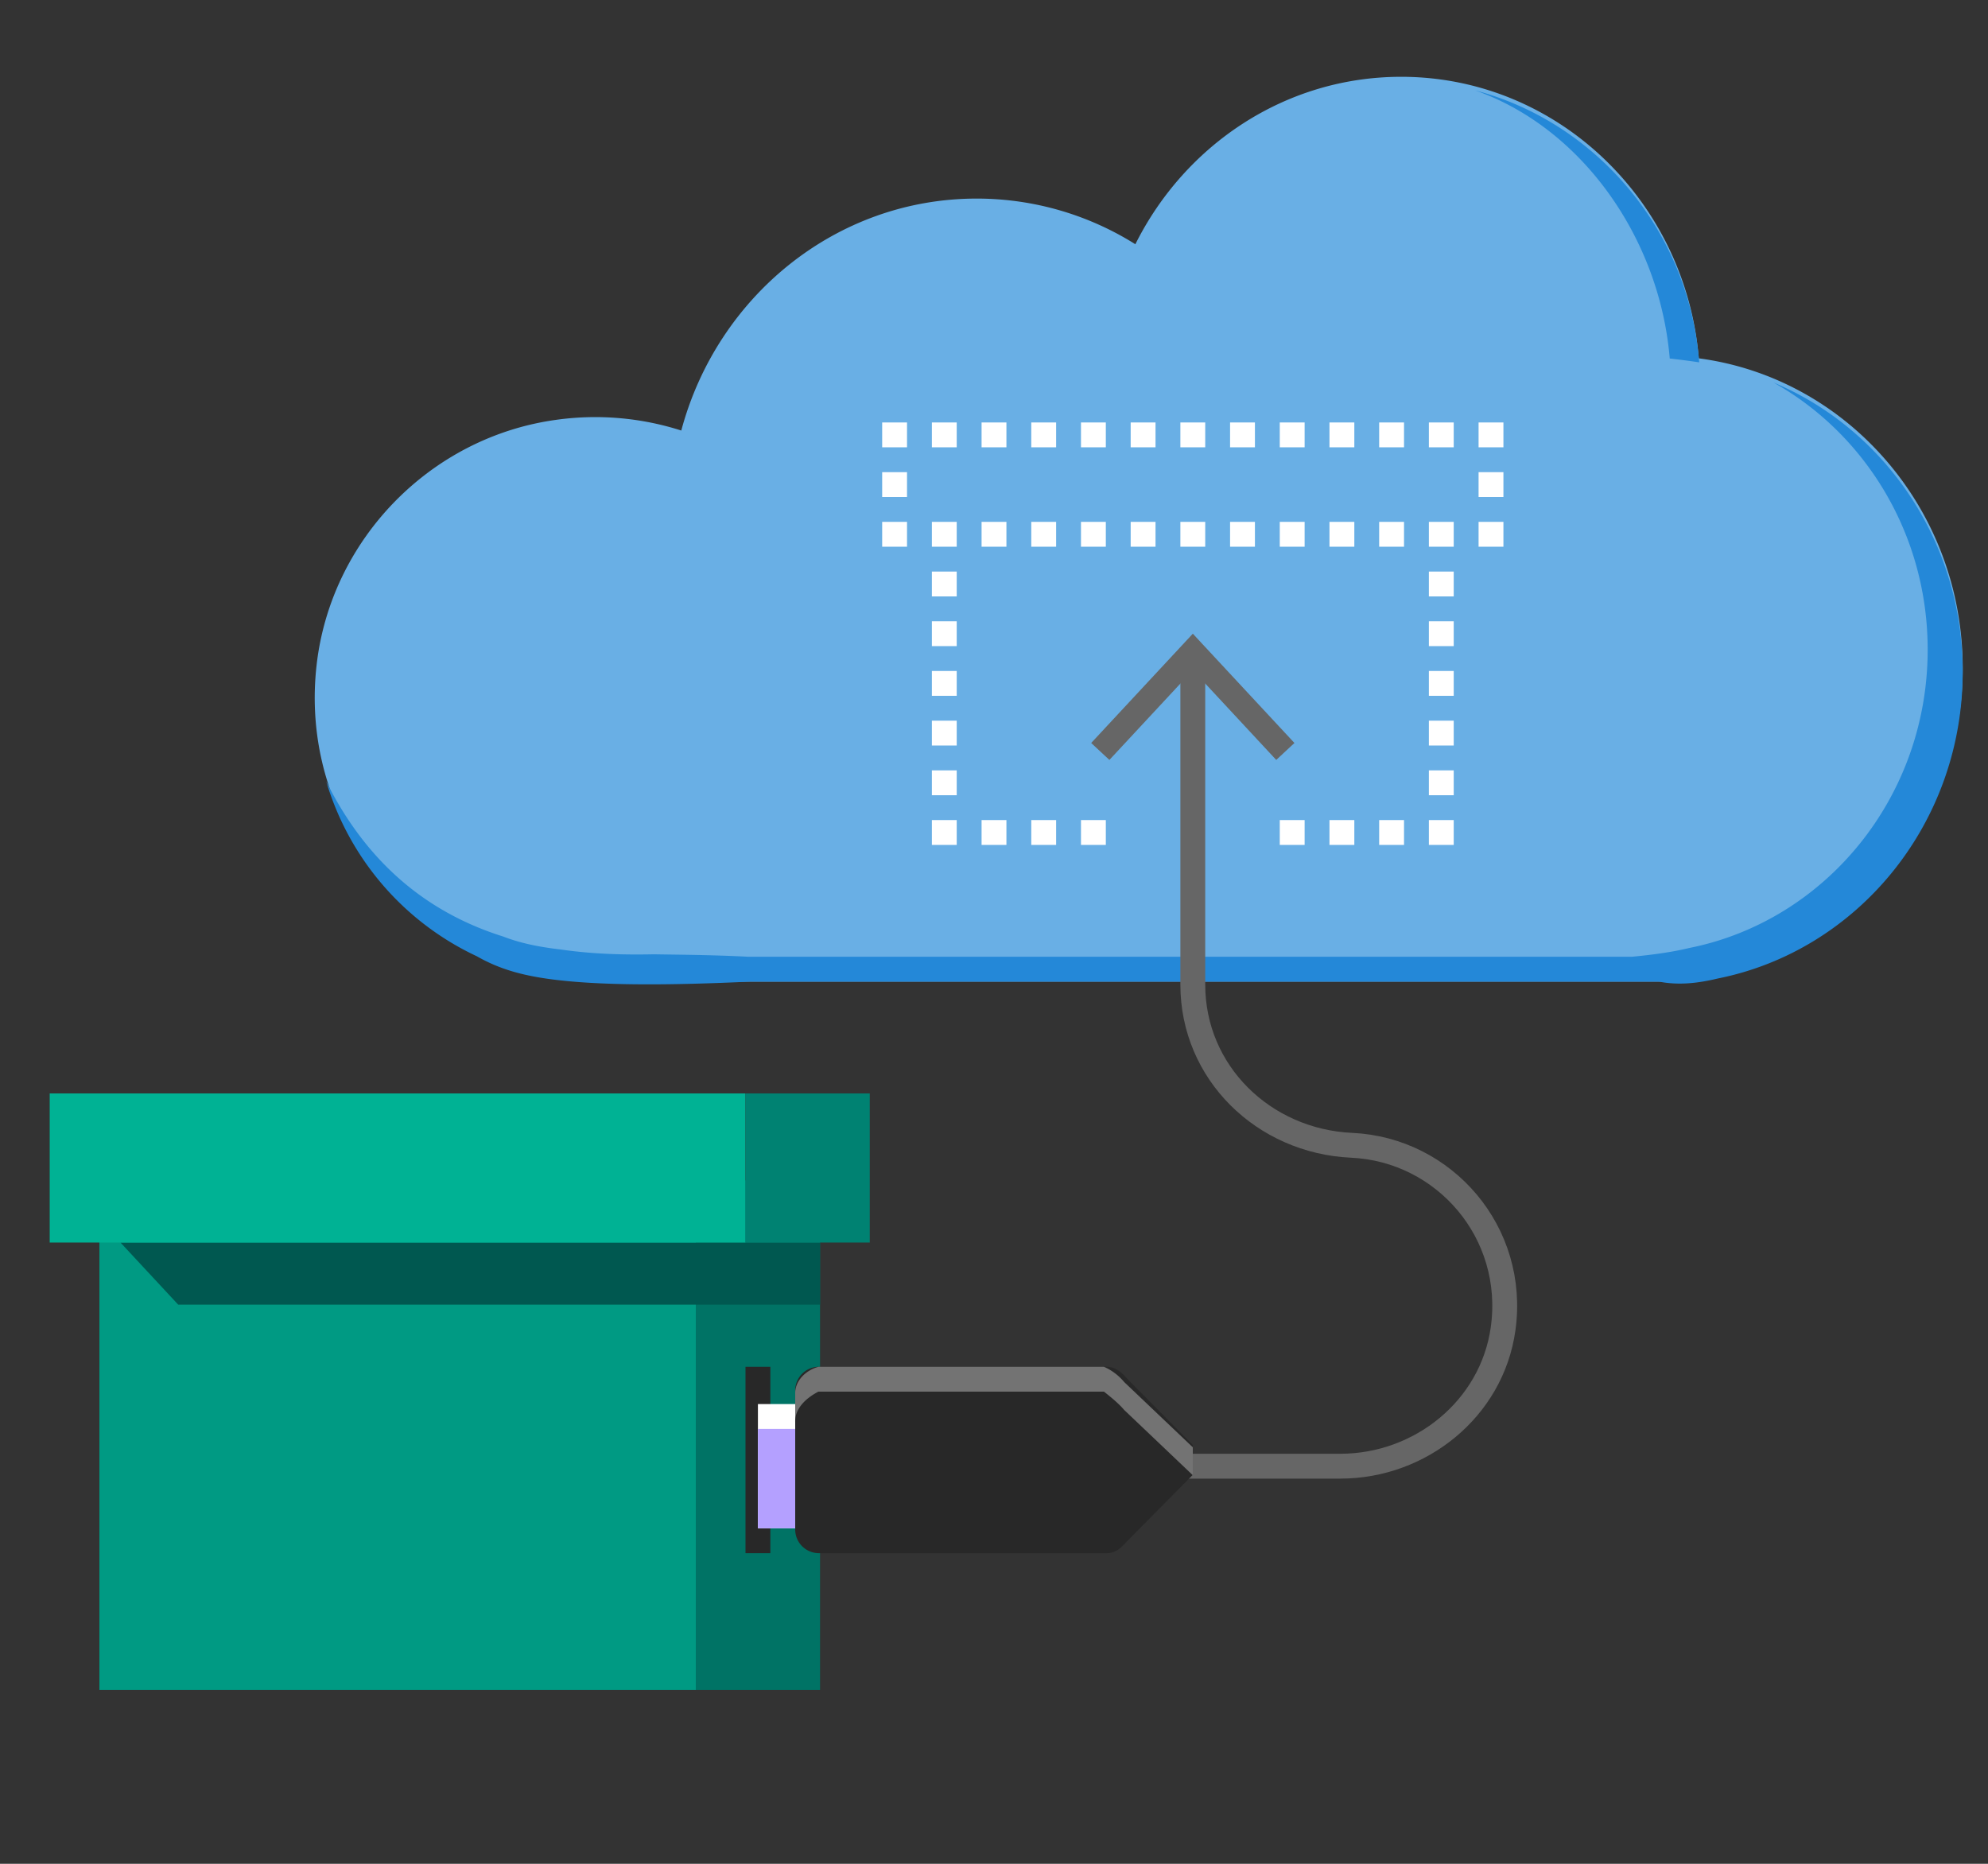 <svg xmlns="http://www.w3.org/2000/svg" viewBox="0 0 160 150"><rect x="0" y="0" width="160" height="150" fill="#333333" stroke="none"/><style>.st0{display:none}.st1,.st2{display:inline}.st2{fill:#fff}.st3{fill:#bcbec0}.st4{fill-rule:evenodd;clip-rule:evenodd;fill:#b3d6f2}.st5{fill:#d1d3d4}.st6{fill:#b2b2b2}.st7{fill:none}.st8{fill:#333}.st9{fill:#a7a9ac}.st10{fill:#ffb900}.st11{fill:#11334b}.st12{fill:#45779e}.st13{fill:#235a89}.st14{fill:#1c4768}.st15{fill:#99bcd7}.st16{fill:#6597bf}.st17{clip-path:url(#SVGID_4_)}.st18{fill:#fff200}.st18,.st19{clip-path:url(#SVGID_6_)}.st20{fill:#8e562e}.st21{fill:#bb9167}.st22{fill:#71563b}.st23{fill-rule:evenodd;clip-rule:evenodd;fill:#bb9167}.st24{clip-path:url(#SVGID_8_)}.st25{fill-rule:evenodd;clip-rule:evenodd;fill:#282828}.st26{fill:#40c5af}.st27{fill:#002f33}.st28{fill:#fff}.st29{fill:#008770}.st30{fill:#005850}.st31{clip-path:url(#SVGID_10_)}.st32{fill:#fff880}.st32,.st33{clip-path:url(#SVGID_12_)}.st34{clip-path:url(#SVGID_14_)}.st35{clip-path:url(#SVGID_16_)}.st36{fill:#00b294}.st37{fill:#9080cf}.st38{fill:#522882}.st39{fill:#737373}.st40{fill:#505050}.st41{fill:#ff8c00}.st42{fill:#69afe5}.st43{fill:#c8c8c8}.st44{fill:#666}.st45{fill:#0078d7}.st46{fill:#a6a6a6}.st47{fill:#2488d8}.st48{fill:#3c3c3c}.st49{fill:#106ebe}.st50{fill:#005a93}.st51{fill:#212121}.st52{fill:#004578}.st53{fill:#b3d6f2}.st54{fill:#cfe0ee}.st55{fill:#eaeaea}.st56{fill:#deecf9}.st57{fill:#e9f0f7}.st58{fill:#f4f4f4}.st59{fill:#231f20}.st60{fill:#00abeb}.st61{fill:#e6e6e6}.st62{fill:#0078d7}.st62,.st63,.st64,.st65,.st66{fill-rule:evenodd;clip-rule:evenodd}.st64,.st65,.st66{fill:#2488d8}.st65,.st66{fill:#ffb900}.st66{fill:#69afe5}.st67{fill:#006761}.st68{fill:none;stroke:#6d6e71;stroke-width:3;stroke-miterlimit:10}.st69{fill:#75beff}.st70{fill:#107c10}.st71{fill:none;stroke:#737373;stroke-width:2;stroke-miterlimit:10}.st72{fill:#bad80a}.st73{clip-path:url(#SVGID_18_)}.st74{clip-path:url(#SVGID_20_)}.st75{fill:#69afe5}.st75,.st76{clip-path:url(#SVGID_22_)}.st77{fill:#282828}.st78{clip-path:url(#SVGID_24_)}.st79{fill:#69afe5}.st79,.st80{clip-path:url(#SVGID_26_)}.st81{fill:#f7d7c4}.st82{fill:#d8b094}.st83{fill-rule:evenodd;clip-rule:evenodd;fill:#f7d7c4}.st84{clip-path:url(#SVGID_28_)}.st85{clip-path:url(#SVGID_30_)}.st86{fill:#69afe5}.st86,.st87{clip-path:url(#SVGID_32_)}.st88{clip-path:url(#SVGID_34_)}.st89{clip-path:url(#SVGID_36_)}.st90{fill:#613d30}.st91{fill:none;stroke:#69afe5;stroke-width:2;stroke-miterlimit:10}.st92{clip-path:url(#SVGID_38_)}.st93{clip-path:url(#SVGID_40_)}.st94{fill:#69afe5}.st94,.st95{clip-path:url(#SVGID_42_)}.st96{clip-path:url(#SVGID_44_)}.st97{fill:#69afe5}.st97,.st98{clip-path:url(#SVGID_46_)}.st99{clip-path:url(#SVGID_48_)}.st100{clip-path:url(#SVGID_50_)}.st101{fill:#69afe5}.st101,.st102{clip-path:url(#SVGID_52_)}.st103{clip-path:url(#SVGID_54_)}.st104{clip-path:url(#SVGID_56_)}.st105{fill:#007596}.st106{fill:#f3f3f3}.st107{fill:#008272}.st108{fill:#f8d5b9}.st109{fill:#5c005c}.st110{fill:none;stroke:#fff;stroke-width:.057;stroke-linecap:round;stroke-linejoin:round;stroke-miterlimit:10}.st111{fill:#409ae1}.st112{fill:#004880}.st113{fill:none;stroke:#666;stroke-width:2;stroke-miterlimit:10}.st114{fill:#009a83}.st115{fill:#00746a}.st116{fill:#90908f}.st117{fill:#b4a0ff}.st118,.st119,.st120{fill-rule:evenodd;clip-rule:evenodd;fill:#939393}.st119,.st120{fill:#e81123}.st120{fill:none;stroke:#fff;stroke-miterlimit:10}.st121{clip-path:url(#SVGID_58_)}.st122{fill:#8ec3ec}.st123{fill:none;stroke:#fff;stroke-width:2;stroke-miterlimit:10;stroke-dasharray:2,3}.st124{fill:#472176}.st125{fill:#4d4e4e}.st126{fill:#70553a}.st127{fill:#682a7b}.st128{fill:#9b9b9b}.st129{fill:#5e5e5e}.st130{fill:#a88663}.st131{fill:#4d4d4d}.st132{fill:#5c2d91}.st133{fill:#724aad}.st134{fill:#e24f01}.st135{fill:#007365}.st136{fill:#00a387}.st137{fill:#90c10c}.st138{fill:none;stroke:#fff;stroke-width:2;stroke-miterlimit:10;stroke-dasharray:2,2}.st139,.st140,.st141{clip-path:url(#SVGID_60_);fill:#fff}.st140,.st141{fill:#fff200}.st141{fill:#bad80a}.st142,.st143,.st144,.st145{clip-path:url(#SVGID_60_);fill:#65aa0d}.st143,.st144,.st145{fill:#f08400}.st144,.st145{fill:#bd3604}.st145{fill:none}.st146{clip-path:url(#SVGID_62_)}.st147{clip-path:url(#SVGID_64_)}.st148{fill:#69afe5}.st148,.st149{clip-path:url(#SVGID_66_)}.st150{clip-path:url(#SVGID_68_)}.st151{fill:#69afe5}.st151,.st152{clip-path:url(#SVGID_70_)}.st153{clip-path:url(#SVGID_72_)}.st154{clip-path:url(#SVGID_74_)}.st155{fill:#69afe5}.st155,.st156{clip-path:url(#SVGID_76_)}.st157{clip-path:url(#SVGID_78_)}.st158{clip-path:url(#SVGID_80_)}.st159,.st160{fill-rule:evenodd;clip-rule:evenodd;fill:#235a89}.st160{fill:#fff}.st161{clip-path:url(#SVGID_82_)}.st162{clip-path:url(#SVGID_84_)}.st163{fill:#69afe5}.st163,.st164{clip-path:url(#SVGID_86_)}.st165{clip-path:url(#SVGID_88_)}.st166{fill:#69afe5}.st166,.st167{clip-path:url(#SVGID_90_)}.st168{clip-path:url(#SVGID_92_)}.st169{clip-path:url(#SVGID_94_)}.st170{fill:#69afe5}.st170,.st171{clip-path:url(#SVGID_96_)}.st172{clip-path:url(#SVGID_98_)}.st173{clip-path:url(#SVGID_100_)}.st174{fill-rule:evenodd;clip-rule:evenodd;fill:#fff200}.st175{fill:none;stroke:#fff100;stroke-width:.72;stroke-miterlimit:8}.st176{fill-rule:evenodd;clip-rule:evenodd;fill:#fff880}.st177,.st178,.st179,.st180,.st181,.st182{fill-rule:evenodd;clip-rule:evenodd;fill:#f0e300}.st178,.st179,.st180,.st181,.st182{fill:#ccc000}.st179,.st180,.st181,.st182{fill:#ffcb40}.st180,.st181,.st182{fill:#f0ae00}.st181,.st182{fill:#c78e00}.st182{fill:#ff8c00}.st183,.st184,.st185,.st186,.st187,.st188{fill-rule:evenodd;clip-rule:evenodd;fill:#ffa940}.st184,.st185,.st186,.st187,.st188{fill:#f08400}.st185,.st186,.st187,.st188{fill:#ba6800}.st186,.st187,.st188{fill:#ee4d5a}.st187,.st188{fill:#d91021}.st188{fill:#a3111e}.st189,.st190,.st191,.st192,.st193,.st194{fill-rule:evenodd;clip-rule:evenodd;fill:#b4009e}.st190,.st191,.st192,.st193,.st194{fill:#c740b6}.st191,.st192,.st193,.st194{fill:#9e008b}.st192,.st193,.st194{fill:#850063}.st193,.st194{fill:#5c2d91}.st194{fill:#8562ad}.st195,.st196,.st197,.st198,.st199,.st200{fill-rule:evenodd;clip-rule:evenodd;fill:#522882}.st196,.st197,.st198,.st199,.st200{fill:#401467}.st197,.st198,.st199,.st200{fill:#409ae1}.st198,.st199,.st200{fill:#006fc8}.st199,.st200{fill:#005291}.st200{fill:#008272}.st201,.st202,.st203,.st204,.st205,.st206{fill-rule:evenodd;clip-rule:evenodd;fill:#40a195}.st202,.st203,.st204,.st205,.st206{fill:#007365}.st203,.st204,.st205,.st206{fill:#005850}.st204,.st205,.st206{fill:#107c10}.st205,.st206{fill:#4c9d4c}.st206{fill:#0e6d0e}.st207,.st208,.st209,.st210,.st211,.st212{fill-rule:evenodd;clip-rule:evenodd;fill:#106110}.st208,.st209,.st210,.st211,.st212{fill:#e3008c}.st209,.st210,.st211,.st212{fill:#ea40a9}.st210,.st211,.st212{fill:#d40083}.st211,.st212{fill:#9c005f}.st212{fill:#b4a0ff}.st213,.st214,.st215,.st216,.st217,.st218{fill-rule:evenodd;clip-rule:evenodd;fill:#c7b8ff}.st214,.st215,.st216,.st217,.st218{fill:#a996f0}.st215,.st216,.st217,.st218{fill:#9080cf}.st216,.st217,.st218{fill:#00bcf2}.st217,.st218{fill:#40cdf5}.st218{fill:#00b0e3}.st219,.st220,.st221,.st222,.st223,.st224{fill-rule:evenodd;clip-rule:evenodd;fill:#0086ad}.st220,.st221,.st222,.st223,.st224{fill:#002050}.st221,.st222,.st223,.st224{fill:#40587c}.st222,.st223,.st224{fill:#001a41}.st223,.st224{fill:#001129}.st224{fill:#00b294}.st225,.st226,.st227,.st228,.st229,.st230{fill-rule:evenodd;clip-rule:evenodd;fill:#40c5af}.st226,.st227,.st228,.st229,.st230{fill:#00a387}.st227,.st228,.st229,.st230{fill:#008770}.st228,.st229,.st230{fill:#bad80a}.st229,.st230{fill:#cbe247}.st230{fill:#adc909}.st231,.st232,.st233,.st234,.st235,.st236{fill-rule:evenodd;clip-rule:evenodd;fill:#91a80a}.st232,.st233,.st234,.st235,.st236{fill:#d83b01}.st233,.st234,.st235,.st236{fill:#e26c41}.st234,.st235,.st236{fill:#bd3604}.st235,.st236{fill:#9c2801}.st236{fill:#a80000}.st237,.st238,.st239,.st240,.st241,.st242{fill-rule:evenodd;clip-rule:evenodd;fill:#be4040}.st238,.st239,.st240,.st241,.st242{fill:#900}.st239,.st240,.st241,.st242{fill:#750000}.st240,.st241,.st242{fill:#5c005c}.st241,.st242{fill:#854085}.st242{fill:#4d004d}.st243,.st244,.st245,.st246,.st247,.st248{fill-rule:evenodd;clip-rule:evenodd;fill:#380038}.st244,.st245,.st246,.st247,.st248{fill:#32145a}.st245,.st246,.st247,.st248{fill:#654f83}.st246,.st247,.st248{fill:#28114a}.st247,.st248{fill:#220c3d}.st248{fill:#00188f}.st249,.st250,.st251,.st252,.st253,.st254{fill-rule:evenodd;clip-rule:evenodd;fill:#4052ab}.st250,.st251,.st252,.st253,.st254{fill:#001580}.st251,.st252,.st253,.st254{fill:#001363}.st252,.st253,.st254{fill:#004b50}.st253,.st254{fill:#40787c}.st254{fill:#003d41}.st255,.st256,.st257,.st258,.st259,.st260{fill-rule:evenodd;clip-rule:evenodd;fill:#002f33}.st256,.st257,.st258,.st259,.st260{fill:#004b1c}.st257,.st258,.st259,.st260{fill:#407855}.st258,.st259,.st260{fill:#003c16}.st259,.st260{fill:#00240d}.st260{fill:#505050}.st261,.st262,.st263,.st264,.st265,.st266{fill-rule:evenodd;clip-rule:evenodd;fill:#d2d2d2}.st262,.st263,.st264,.st265,.st266{fill:#f3f3f3}.st263,.st264,.st265,.st266{fill:#e6e6e6}.st264,.st265,.st266{fill:#737373}.st265,.st266{fill:#c2c2c2}.st266{fill:#b2b2b2}.st267{fill:none;stroke:#e6e6e6;stroke-width:.36;stroke-miterlimit:8}.st268,.st269,.st270{fill-rule:evenodd;clip-rule:evenodd;fill:#8e562e}.st269,.st270{fill:#d8b094}.st270{fill:#613d30}.st271{fill:#65aa0d}.st272{fill:#3b930f}.st273{fill:#00a68c}.st274{fill:#008e7b}.st275{fill:#009ae4}.st276{fill:#0089de}.st277{fill:#0060c5}.st278{fill:#0048b3}.st279{fill:#0030a1}.st280{fill:#005959}.st281{fill:#0c7013}.st282{fill:#086416}.st283{fill:#045719}.st284{fill:#522783}.st285{fill:#3d1a68}.st286{fill:#9e008e}.st287{fill:#88007d}.st288{fill:#72006d}.st289{fill:#d80d1a}.st290{fill:#c80912}.st291{fill:#b80409}.st292{fill:#9e83e3}.st293{fill:#8867c8}.st294{fill:#f57800}.st295{fill:#ec6401}.st296{fill:#464646}.st297{fill:#323232}.st298{fill:#939393}.st299{stroke:#a6a6a6;stroke-dasharray:1,1}.st299,.st300,.st301{fill:none;stroke-miterlimit:10}.st300{clip-path:url(#SVGID_102_);stroke-dasharray:1,1;stroke:#a6a6a6}.st301{stroke:#bcbec0}.st302{fill:#d2d2d2}.st303{fill:#8e6b4e}.st304{fill:#4d4c4d}.st305{fill:#2f2f2f}.st306{fill:#9b2438}.st307{fill:#5d5f5e}.st308{fill:#acacac}.st309{fill:#d07f1c}.st310{fill-rule:evenodd;clip-rule:evenodd;fill:#005a93}.st311{fill:#a88763}.st312{fill:#3b3b3b}.st313{fill:#220c3d}.st314{fill:#a996f0}.st315{fill:#3a2621}.st316{fill:#c7b8ff}.st317{fill:#ea6206}.st318{fill:#692a7b}.st319{fill:#0e3c5e}.st320{fill:#fff880}.st321{fill:#fcb71e}.st322{fill:none;stroke:#4d4c4d;stroke-miterlimit:10}.st323{fill:#0757a4}.st324{fill:#393939}.st325{fill:#c2bdbb}.st326{fill:#929292}.st327{fill:#fff200}.st328{fill:#bd3604}.st329{fill:#f08400}.st330,.st331{fill:none;stroke:#737373;stroke-miterlimit:10}.st331{stroke-linejoin:bevel}.st332{clip-path:url(#SVGID_104_);fill:#2488d8}.st333{fill:#69afe5}.st333,.st334,.st335,.st336{clip-path:url(#SVGID_104_)}.st334{stroke:#fff;stroke-width:2;stroke-miterlimit:10;stroke-dasharray:2,3;fill:none}.st335,.st336{fill:#bb9167}.st336{fill:#fff}.st337,.st338,.st339,.st340{clip-path:url(#SVGID_104_);fill:#472176}.st338,.st339,.st340{fill:#4d4e4e}.st339,.st340{fill:#70553a}.st340{fill:#682a7b}.st341{fill:#9b9b9b}.st341,.st342,.st343{clip-path:url(#SVGID_104_)}.st343{fill:#4d4d4d}.st344,.st345,.st346,.st347{clip-path:url(#SVGID_104_);fill:#333}.st345,.st346,.st347{fill:#3c3c3c}.st346,.st347{fill:#5c2d91}.st347{fill:#666}.st348,.st349{clip-path:url(#SVGID_106_)}.st349{fill:none;stroke:#fff;stroke-width:2;stroke-miterlimit:10;stroke-dasharray:2,3}.st350,.st351,.st352{clip-path:url(#SVGID_106_);fill:#bb9167}.st351,.st352{fill:#fff}.st352{fill:#472176}.st353,.st354,.st355,.st356{clip-path:url(#SVGID_106_);fill:#4d4e4e}.st354,.st355,.st356{fill:#682a7b}.st355,.st356{fill:#9b9b9b}.st356{fill:#4d4d4d}.st357,.st358,.st359,.st360{clip-path:url(#SVGID_106_);fill:#333}.st358,.st359,.st360{fill:#3c3c3c}.st359,.st360{fill:#5c2d91}.st360{fill:#666}.st361{fill:#fff;stroke:#69afe5;stroke-width:.5;stroke-miterlimit:10}.st362,.st363,.st364,.st365{clip-path:url(#SVGID_108_)}.st363,.st364,.st365{fill:#bb9167}.st364,.st365{fill:#fff}.st365{fill:#472176}.st366,.st367,.st368,.st369{clip-path:url(#SVGID_108_);fill:#4d4e4e}.st367,.st368,.st369{fill:#682a7b}.st368,.st369{fill:#9b9b9b}.st369{fill:#4d4d4d}.st370,.st371,.st372,.st373{clip-path:url(#SVGID_108_);fill:#333}.st371,.st372,.st373{fill:#3c3c3c}.st372,.st373{fill:#5c2d91}.st373{fill:#666}.st374{fill:#65abe4}.st375{fill:#8cc1eb}.st376,.st377,.st378,.st379{clip-path:url(#SVGID_110_)}.st377,.st378,.st379{fill:#bb9167}.st378,.st379{fill:#fff}.st379{fill:#472176}.st380,.st381,.st382,.st383{clip-path:url(#SVGID_110_);fill:#4d4e4e}.st381,.st382,.st383{fill:#682a7b}.st382,.st383{fill:#9b9b9b}.st383{fill:#4d4d4d}.st384,.st385,.st386,.st387{clip-path:url(#SVGID_110_);fill:#333}.st385,.st386,.st387{fill:#3c3c3c}.st386,.st387{fill:#5c2d91}.st387{fill:#666}</style><switch><g><g id="Layer_1"><path class="st42" d="M136.725 28.839c-1.061-12.694-11.378-22.658-23.957-22.658-9.321 0-17.398 5.475-21.391 13.475a23.991 23.991 0 0 0-12.773-3.674c-11.345 0-20.895 7.906-23.772 18.668a22.71 22.71 0 0 0-10.161-.849c-10.068 1.422-18.059 9.646-19.193 19.751-1.139 10.153 4.459 19.144 12.89 23.087 1.871 1.064 3.847 1.653 7.031 1.976.189.021.378.038.568.054 3.255.285 7.726.331 14.457.331h73.086c1.622 0 3.206-.2 4.734-.568 11.233-2.236 19.72-12.429 19.72-24.672 0-12.789-9.261-23.339-21.239-24.921z"/><path class="st47" d="M134.386 28.854c.676.07 1.667.202 2.371.307-.84-10.843-8.511-19.384-18.032-21.888 8.599 3.028 14.852 11.898 15.661 21.581zM142.736 30.786c7.39 4.14 12.409 12.211 12.409 21.498 0 11.915-8.258 21.835-19.191 24.011-1.486.358-3.028.553-4.607.705H60.221c-2.953-.152-5.456-.162-7.608-.197-2.228.046-4.803.003-7.499-.389-1.89-.218-3.337-.547-4.6-1.036-5.329-1.674-10.628-5.2-14.255-12.483a22.65 22.65 0 0 0 12.11 14.062c1.871 1.064 3.847 1.653 7.031 1.976.189.021.378.038.568.054 3.254.287 7.725.332 14.456.013h73.086c1.622.319 3.206.119 4.734-.248 11.233-2.236 19.719-12.429 19.719-24.672 0-10.548-6.3-19.566-15.227-23.294z"/><path class="st114" d="M8 95h48v41H8z"/><path transform="rotate(-180 61 115.5)" class="st135" d="M56 95h10v41H56z"/><path class="st30" d="M66 100H9.696l4.647 5H66z"/><path class="st36" d="M4 88h56v12H4z"/><path transform="rotate(-180 65 94)" class="st107" d="M60 88h10v12H60z"/><path class="st113" d="M79 118h28.867c6.472 0 12.199-4.629 13.104-11.037 1.097-7.766-4.719-14.448-12.188-14.789C101.705 91.852 96 86.325 96 79.241V53.169"/><path class="st44" d="M104.18 59.796l-1.465 1.364-6.713-7.223-6.715 7.223-1.465-1.364L96.002 51z"/><path class="st77" d="M60 110h2v15h-2z"/><path class="st28" d="M61 113h25v10H61z"/><path class="st117" d="M61 115h25v8H61z"/><path class="st77" d="M96 116.296l-5.299-5.353c-.404-.48-.94-.944-1.638-.944H65.904A1.903 1.903 0 0 0 64 111.903v11.192c0 1.052.852 1.904 1.904 1.904h23.159c.702 0 1.125-.377 1.644-.955l5.293-5.35v-2.398z"/><path class="st39" d="M90.474 111.223A4.433 4.433 0 0 0 88.848 110h-22.98c-1.052.296-1.904 1.149-1.868 2.2v2.247c-.036-1.052.817-1.904 1.868-2.447h22.98c.692.543 1.225.999 1.626 1.47L96 118.727v-2.247l-5.526-5.257z"/><g><path class="st28" d="M117 68h-2v-2h2zM111 66h2v2h-2zM107 66h2v2h-2zM103 66h2v2h-2z"/><path class="st7" d="M99 66h2v2h-2zM91 66h2v2h-2z"/><path class="st28" d="M87 66h2v2h-2zM83 66h2v2h-2zM79 66h2v2h-2zM77 68h-2v-2h2zM111 42h2v2h-2zM107 42h2v2h-2zM103 42h2v2h-2zM99 42h2v2h-2zM95 42h2v2h-2zM91 42h2v2h-2zM87 42h2v2h-2zM83 42h2v2h-2zM79 42h2v2h-2zM77 44h-2v-2h2zM115 62h2v2h-2zM75 62h2v2h-2zM115 58h2v2h-2zM75 58h2v2h-2zM115 54h2v2h-2zM75 54h2v2h-2zM115 50h2v2h-2zM75 50h2v2h-2zM115 46h2v2h-2zM75 46h2v2h-2zM115 42h2v2h-2z"/><g><path class="st28" d="M115 34h2v2h-2zM111 34h2v2h-2zM107 34h2v2h-2zM103 34h2v2h-2zM99 34h2v2h-2zM95 34h2v2h-2zM91 34h2v2h-2zM87 34h2v2h-2zM83 34h2v2h-2zM81 36h-2v-2h2z"/></g><path class="st28" d="M119 42h2v2h-2zM71 42h2v2h-2zM119 38h2v2h-2zM71 38h2v2h-2zM71 34h2v2h-2zM75 34h2v2h-2zM119 34h2v2h-2z"/></g></g></g></switch></svg>
